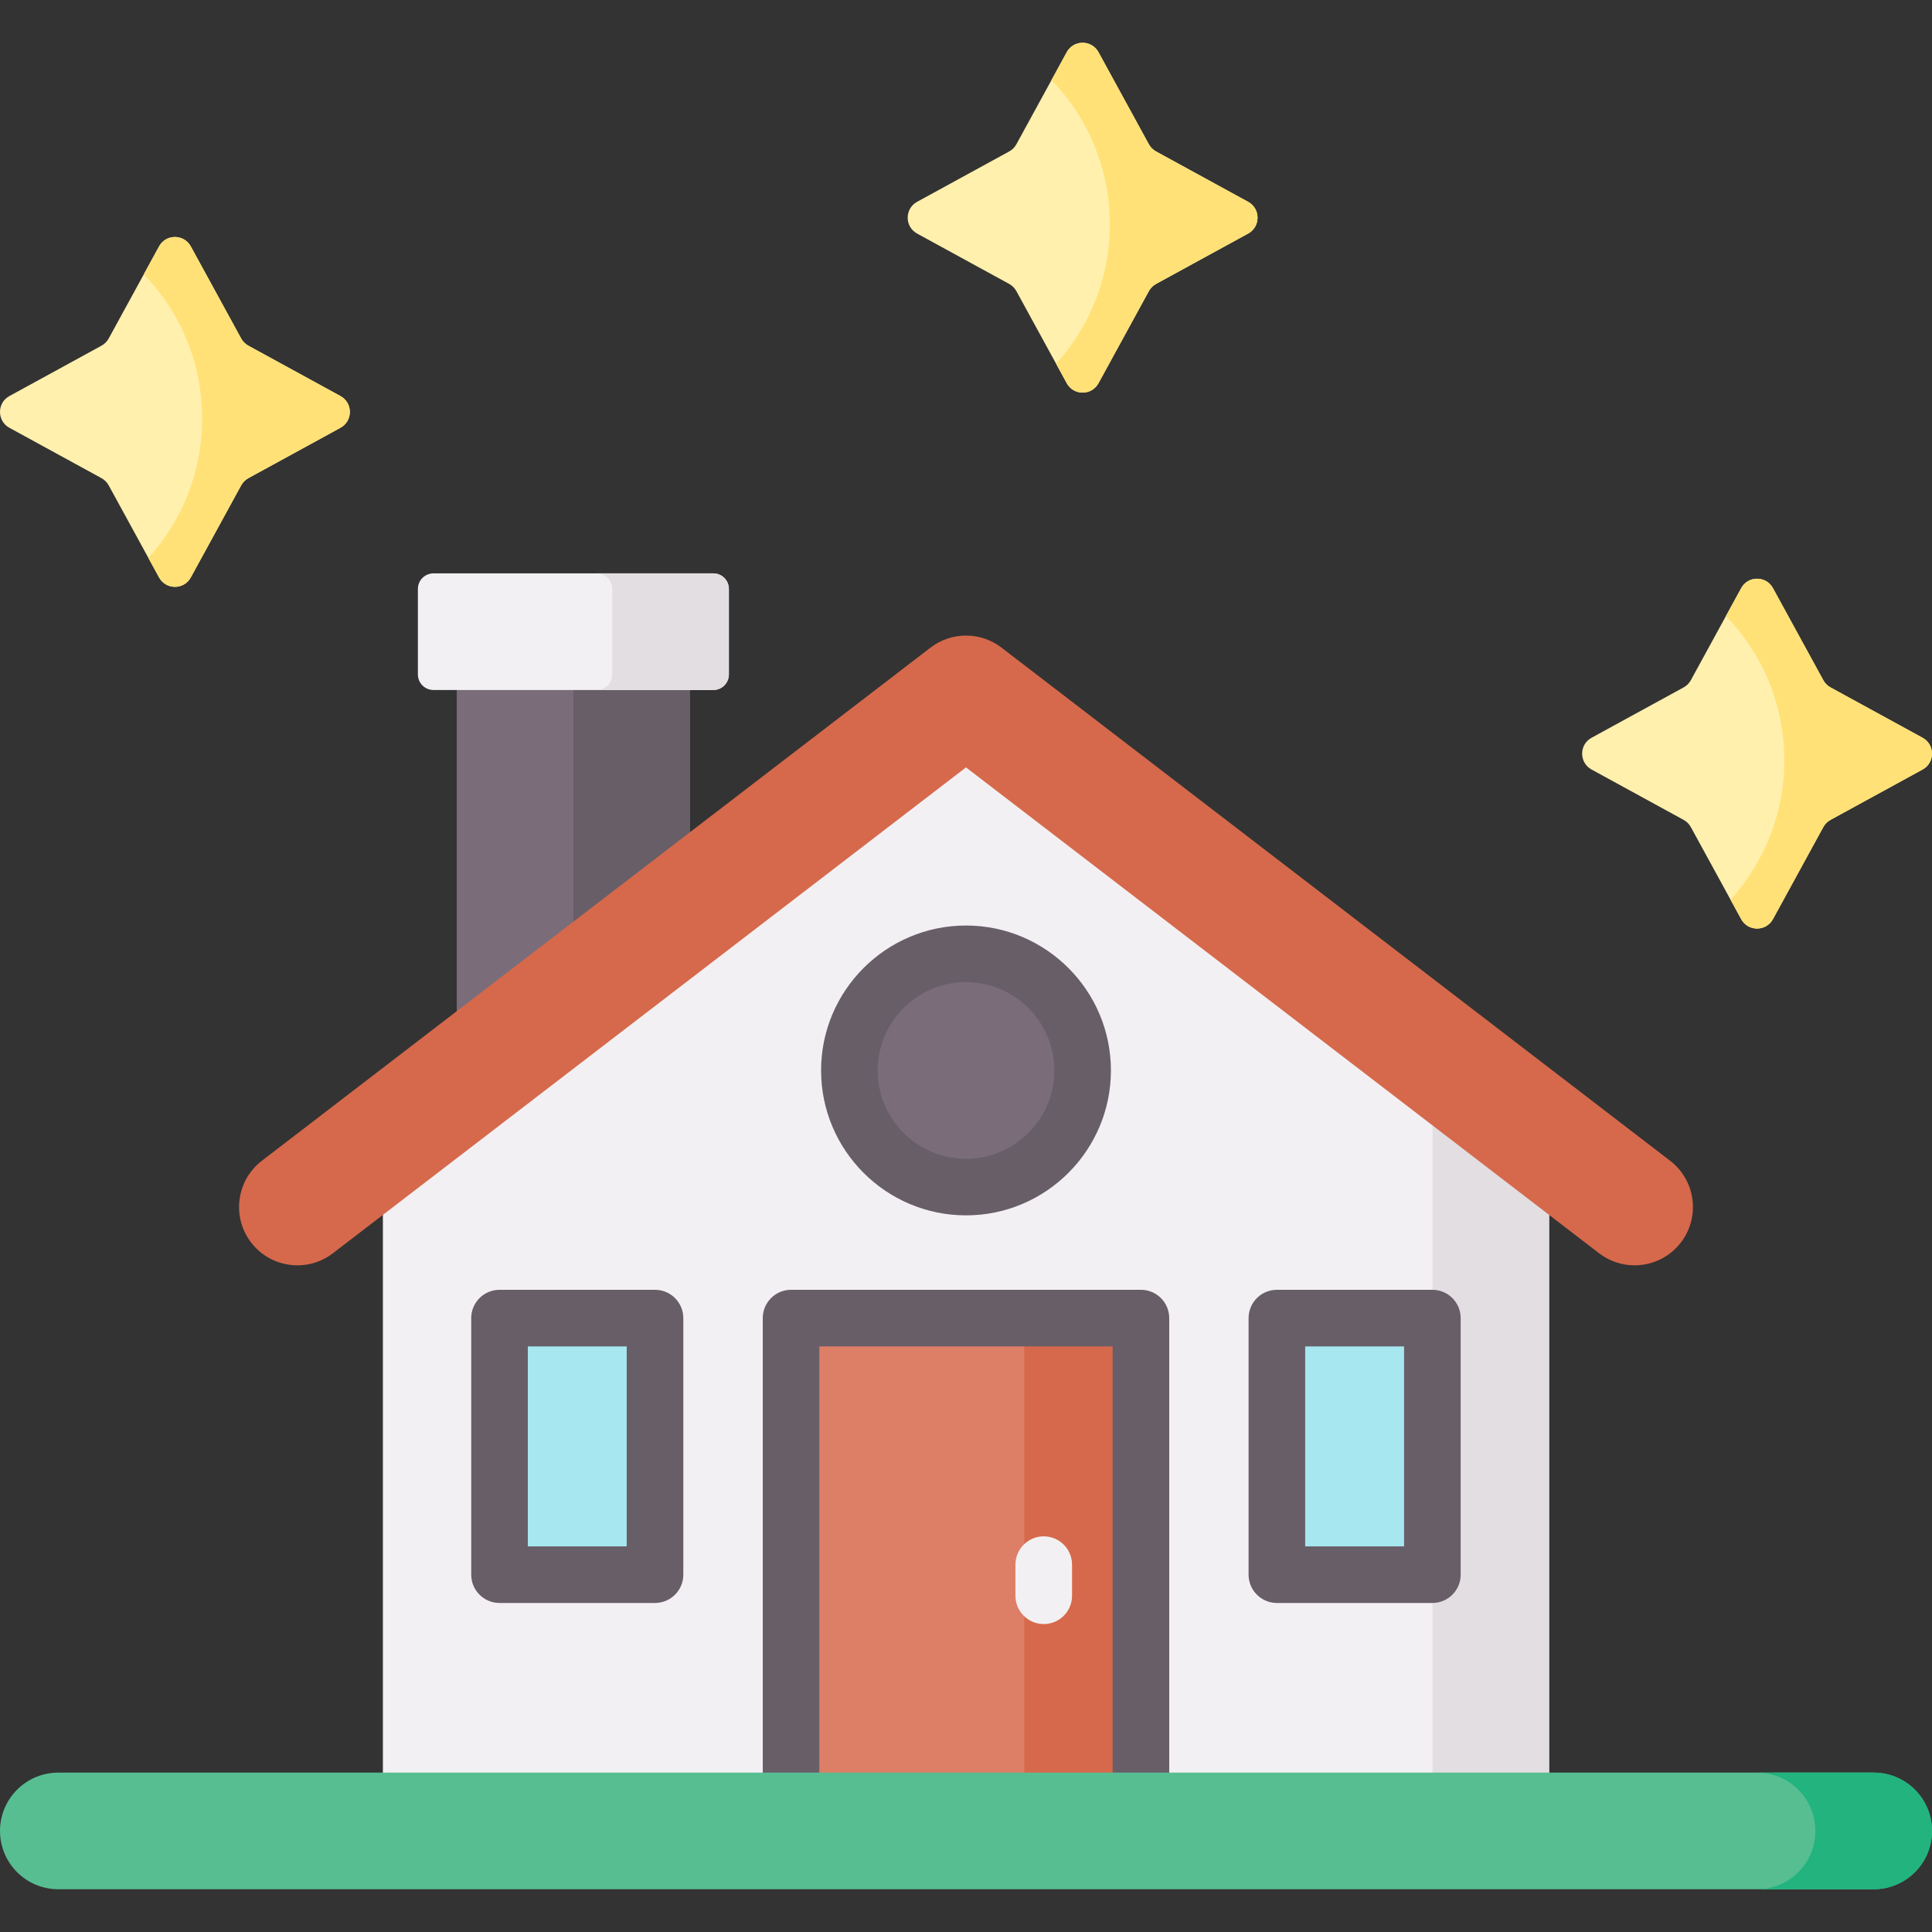<svg id="Layer_1" enable-background="new 0 0 512 512" height="512" viewBox="0 0 512 512" width="512" xmlns="http://www.w3.org/2000/svg"><rect x="0" y="0" width="512" height="512" fill="#333333" stroke="none"/><g><path d="m509.506 195.516-24.403-13.347c-.805-.44-1.466-1.102-1.906-1.906l-13.347-24.403c-1.819-3.326-6.596-3.326-8.415 0l-13.347 24.403c-.44.805-1.102 1.466-1.906 1.906l-24.403 13.347c-3.326 1.819-3.326 6.596 0 8.415l24.403 13.347c.805.44 1.466 1.102 1.906 1.906l13.347 24.403c1.819 3.326 6.596 3.326 8.415 0l13.347-24.403c.44-.805 1.102-1.466 1.906-1.906l24.403-13.347c3.325-1.819 3.325-6.596 0-8.415z" fill="#fff0ad"/><path d="m509.506 195.516-24.403-13.347c-.805-.44-1.466-1.102-1.906-1.906l-13.347-24.403c-1.819-3.326-6.596-3.326-8.415 0l-4.039 7.386c9.568 9.903 15.465 23.376 15.465 38.233 0 14.221-5.394 27.182-14.246 36.95l2.821 5.158c1.819 3.326 6.596 3.326 8.415 0l13.347-24.403c.44-.805 1.102-1.466 1.906-1.906l24.403-13.347c3.324-1.819 3.324-6.596-.001-8.415z" fill="#ffe177"/><path d="m90.222 104.956-24.403-13.347c-.805-.44-1.466-1.102-1.906-1.906l-13.347-24.404c-1.819-3.326-6.596-3.326-8.415 0l-13.347 24.404c-.44.805-1.102 1.466-1.906 1.906l-24.404 13.347c-3.326 1.819-3.326 6.596 0 8.415l24.403 13.347c.805.44 1.466 1.102 1.906 1.906l13.347 24.403c1.819 3.326 6.596 3.326 8.415 0l13.347-24.403c.44-.805 1.102-1.466 1.906-1.906l24.403-13.347c3.327-1.819 3.327-6.596.001-8.415z" fill="#fff0ad"/><path d="m90.222 104.956-24.403-13.347c-.805-.44-1.466-1.102-1.906-1.906l-13.347-24.404c-1.819-3.326-6.596-3.326-8.415 0l-4.039 7.386c9.568 9.903 15.465 23.376 15.465 38.233 0 14.221-5.394 27.182-14.246 36.95l2.821 5.158c1.819 3.326 6.596 3.326 8.415 0l13.347-24.403c.44-.805 1.102-1.466 1.906-1.906l24.403-13.347c3.325-1.818 3.325-6.595-.001-8.414z" fill="#ffe177"/><path d="m330.769 53.483-24.403-13.347c-.805-.44-1.466-1.102-1.906-1.906l-13.347-24.403c-1.819-3.326-6.596-3.326-8.415 0l-13.347 24.403c-.44.805-1.102 1.466-1.906 1.906l-24.403 13.347c-3.326 1.819-3.326 6.596 0 8.415l24.403 13.347c.805.44 1.466 1.102 1.906 1.906l13.347 24.403c1.819 3.326 6.596 3.326 8.415 0l13.347-24.403c.44-.805 1.102-1.466 1.906-1.906l24.403-13.347c3.326-1.819 3.326-6.596 0-8.415z" fill="#fff0ad"/><path d="m330.769 53.483-24.403-13.347c-.805-.44-1.466-1.102-1.906-1.906l-13.347-24.403c-1.819-3.326-6.596-3.326-8.415 0l-4.039 7.386c9.568 9.903 15.465 23.376 15.465 38.233 0 14.221-5.394 27.182-14.246 36.95l2.821 5.158c1.819 3.326 6.596 3.326 8.415 0l13.347-24.403c.44-.805 1.102-1.466 1.906-1.906l24.403-13.347c3.325-1.819 3.325-6.596-.001-8.415z" fill="#ffe177"/><path d="m121.046 167.404h61.811v122.592h-61.811z" fill="#7a6d79"/><path d="m151.952 167.404h30.905v122.592h-30.905z" fill="#685e68"/><path d="m189.038 182.857h-74.173c-2.276 0-4.121-1.845-4.121-4.121v-22.664c0-2.276 1.845-4.121 4.121-4.121h74.173c2.276 0 4.121 1.845 4.121 4.121v22.664c0 2.276-1.845 4.121-4.121 4.121z" fill="#f3f0f3"/><path d="m189.038 151.952h-30.905c2.276 0 4.121 1.845 4.121 4.121v22.664c0 2.276-1.845 4.121-4.121 4.121h30.905c2.276 0 4.121-1.845 4.121-4.121v-22.664c0-2.276-1.845-4.121-4.121-4.121z" fill="#e2dee2"/><path d="m410.53 303.51v171.4h-309.06v-171.39l154.53-118.6z" fill="#f3f0f3"/><path d="m379.622 279.79v195.123h30.905v-171.405z" fill="#e2dee2"/><path d="m442.598 307.611-177.19-135.984c-5.549-4.258-13.267-4.258-18.816 0l-177.19 135.984c-6.77 5.196-8.047 14.897-2.851 21.667s14.897 8.046 21.667 2.851l167.782-128.763 167.782 128.764c2.806 2.153 6.114 3.195 9.397 3.195 4.639 0 9.227-2.081 12.27-6.046 5.196-6.771 3.919-16.472-2.851-21.668z" fill="#d6694b"/><path d="m209.642 349.311h92.716v125.603h-92.716z" fill="#dd7f66"/><path d="m271.453 349.311h30.905v125.603h-30.905z" fill="#d6694b"/><path d="m309.86 349.31v125.6h-15v-118.1h-77.72v118.1h-15v-125.6c0-4.14 3.36-7.5 7.5-7.5h92.72c4.14 0 7.5 3.36 7.5 7.5z" fill="#685e68"/><path d="m276.604 407.147c-4.143 0-7.5 3.357-7.5 7.5v8.242c0 4.143 3.357 7.5 7.5 7.5s7.5-3.357 7.5-7.5v-8.242c0-4.142-3.358-7.5-7.5-7.5z" fill="#f3f0f3"/><path d="m338.387 349.311h41.207v67.992h-41.207z" fill="#a6e7f0"/><path d="m132.378 349.311h41.207v67.992h-41.207z" fill="#a6e7f0"/><g fill="#685e68"><path d="m379.595 341.811h-41.208c-4.143 0-7.5 3.357-7.5 7.5v67.992c0 4.143 3.357 7.5 7.5 7.5h41.208c4.143 0 7.5-3.357 7.5-7.5v-67.992c0-4.143-3.358-7.5-7.5-7.5zm-7.5 67.992h-26.208v-52.992h26.208z"/><path d="m173.585 341.811h-41.207c-4.142 0-7.5 3.357-7.5 7.5v67.992c0 4.143 3.358 7.5 7.5 7.5h41.207c4.142 0 7.5-3.357 7.5-7.5v-67.992c0-4.143-3.357-7.5-7.5-7.5zm-7.5 67.992h-26.207v-52.992h26.207z"/></g><circle cx="256" cy="283.679" fill="#7a6d79" r="30.905"/><path d="m256 245.273c-21.177 0-38.405 17.229-38.405 38.405s17.229 38.405 38.405 38.405 38.405-17.229 38.405-38.405-17.228-38.405-38.405-38.405zm0 61.811c-12.906 0-23.405-10.5-23.405-23.405s10.5-23.405 23.405-23.405 23.405 10.5 23.405 23.405-10.5 23.405-23.405 23.405z" fill="#685e68"/><path d="m496.547 500.668h-481.094c-8.535 0-15.453-6.918-15.453-15.453 0-8.534 6.918-15.453 15.453-15.453h481.095c8.534 0 15.453 6.918 15.453 15.453-.001 8.535-6.919 15.453-15.454 15.453z" fill="#57be92"/><path d="m496.547 469.763h-30.905c8.534 0 15.453 6.918 15.453 15.453 0 8.534-6.918 15.453-15.453 15.453h30.905c8.534 0 15.453-6.918 15.453-15.453s-6.918-15.453-15.453-15.453z" fill="#22b37f"/></g></svg>